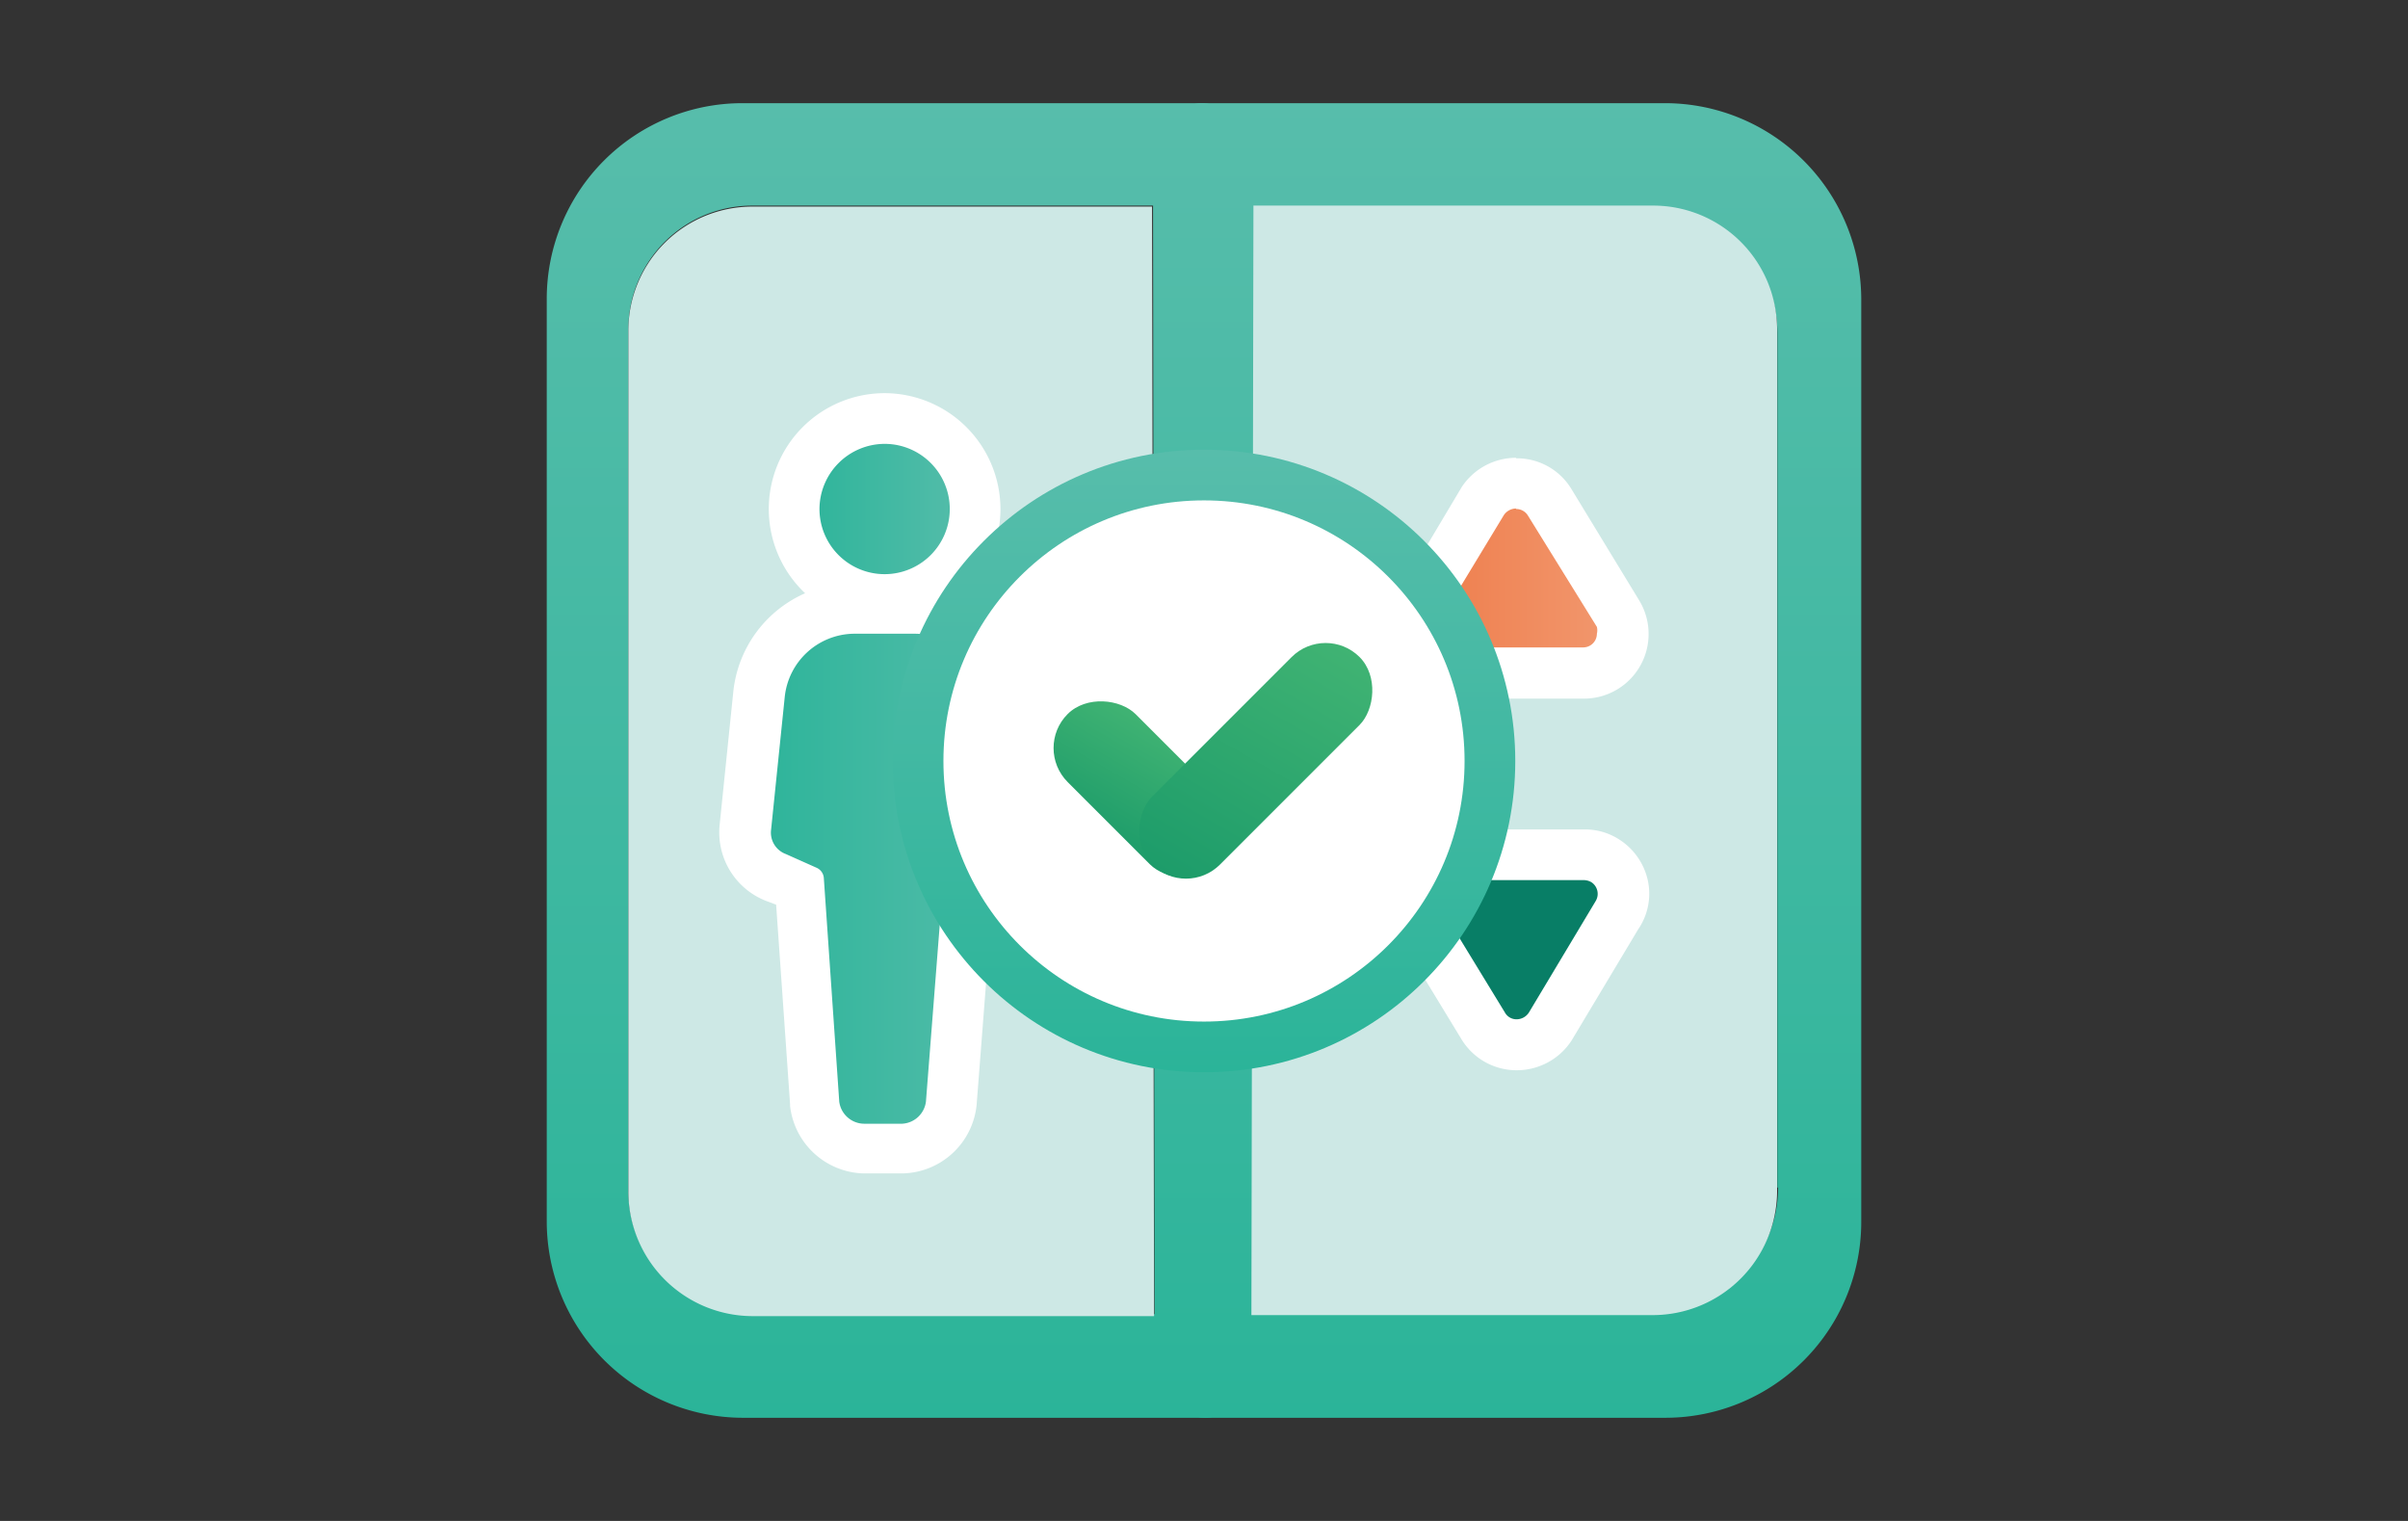 <svg id="图层_1" data-name="图层 1" xmlns="http://www.w3.org/2000/svg" xmlns:xlink="http://www.w3.org/1999/xlink" viewBox="0 0 95 60"><rect x="0" y="0" width="95" height="60" fill="#333333" stroke="none"/><defs><style>.cls-1{fill:url(#未命名的渐变_7);}.cls-2{fill:url(#未命名的渐变_7-2);}.cls-3{fill:#cde8e5;}.cls-4{fill:url(#未命名的渐变_7-3);}.cls-5,.cls-9{fill:#fff;}.cls-6{fill:url(#未命名的渐变_7-4);}.cls-7{fill:url(#未命名的渐变_53);}.cls-8{fill:#087e66;}.cls-9{stroke-miterlimit:10;stroke-width:2px;stroke:url(#未命名的渐变_7-5);}.cls-10{fill:url(#未命名的渐变_333);}.cls-11{fill:url(#未命名的渐变_333-2);}</style><linearGradient id="未命名的渐变_7" x1="35.17" y1="55.93" x2="35.17" y2="4.07" gradientUnits="userSpaceOnUse"><stop offset="0" stop-color="#2bb499"/><stop offset="1" stop-color="#57bdab"/></linearGradient><linearGradient id="未命名的渐变_7-2" x1="59.82" y1="55.93" x2="59.82" y2="4.07" xlink:href="#未命名的渐变_7"/><linearGradient id="未命名的渐变_7-3" x1="31.33" y1="20.08" x2="38.47" y2="20.08" xlink:href="#未命名的渐变_7"/><linearGradient id="未命名的渐变_7-4" x1="29.37" y1="34.65" x2="40.43" y2="34.65" xlink:href="#未命名的渐变_7"/><linearGradient id="未命名的渐变_53" x1="55.59" y1="-733.92" x2="64.04" y2="-733.92" gradientTransform="matrix(1, 0, 0, -1, 0, -711.1)" gradientUnits="userSpaceOnUse"><stop offset="0" stop-color="#ee7b49"/><stop offset="1" stop-color="#f29970"/></linearGradient><linearGradient id="未命名的渐变_7-5" x1="47.5" y1="42.29" x2="47.5" y2="17.74" xlink:href="#未命名的渐变_7"/><linearGradient id="未命名的渐变_333" x1="-115.93" y1="-33.31" x2="-111.12" y2="-34.6" gradientTransform="translate(158.61 65.1)" gradientUnits="userSpaceOnUse"><stop offset="0" stop-color="#1d9c6a"/><stop offset="1" stop-color="#40b373"/></linearGradient><linearGradient id="未命名的渐变_333-2" x1="209.64" y1="-31.54" x2="206.71" y2="-42.47" gradientTransform="translate(-158.63 67.02)" xlink:href="#未命名的渐变_333"/></defs><path class="cls-1" d="M48.77,53.46l-.1-46.92V5.3a1.24,1.24,0,0,0-1.23-1.23H29.29a7.72,7.72,0,0,0-7.72,7.72V48.18a7.75,7.75,0,0,0,7.72,7.75H47.53a1.13,1.13,0,0,0,.87-.37,1.26,1.26,0,0,0,.37-.86ZM29.68,51.88A4.92,4.92,0,0,1,24.79,47V13a4.89,4.89,0,0,1,4.89-4.89H45.49l.06,43.73Z"/><path class="cls-2" d="M65.71,4.07H47.44a1.13,1.13,0,0,0-.87.37,1.41,1.41,0,0,0-.37.86l.1,48.16V54.7a1.24,1.24,0,0,0,1.23,1.23H65.71a7.73,7.73,0,0,0,7.72-7.75V11.82A7.75,7.75,0,0,0,65.71,4.07Zm4.44,42.78a4.89,4.89,0,0,1-4.87,4.89H49.57L49.49,8.26H65.25a4.86,4.86,0,0,1,4.87,4.86V46.85Z"/><path class="cls-3" d="M45.45,8.15H29.68A4.89,4.89,0,0,0,24.79,13V47a4.91,4.91,0,0,0,4.89,4.92H45.53Z"/><path class="cls-3" d="M49.37,51.88H65.22A4.91,4.91,0,0,0,70.11,47V13a4.89,4.89,0,0,0-4.89-4.89H49.45Z"/><path class="cls-4" d="M34.9,23.65a3.57,3.57,0,1,1,3.57-3.57,3.6,3.6,0,0,1-3.57,3.57Z"/><path class="cls-5" d="M34.9,17.51a2.57,2.57,0,1,1-2.57,2.57,2.58,2.58,0,0,1,2.57-2.57m0-2a4.57,4.57,0,1,0,4.57,4.57,4.58,4.58,0,0,0-4.57-4.57Z"/><path class="cls-6" d="M34.11,45.3a2,2,0,0,1-1.94-1.77L31.57,35l-1-.38a1.91,1.91,0,0,1-1.21-2l.54-5.25A3.78,3.78,0,0,1,33.66,24H36.1a3.77,3.77,0,0,1,3.75,3.4l.58,5.21a2,2,0,0,1-1.15,2L38.19,35l-.66,8.5a2,2,0,0,1-1.94,1.79Z"/><path class="cls-5" d="M36.1,25a2.78,2.78,0,0,1,2.75,2.5l.58,5.22a1,1,0,0,1-.58,1l-1.34.51a.41.41,0,0,0-.29.39l-.69,8.84a1,1,0,0,1-.94.87H34.11a1,1,0,0,1-1-.87l-.61-8.84a.48.48,0,0,0-.29-.39L31,33.69a.9.9,0,0,1-.58-.95l.54-5.25A2.78,2.78,0,0,1,33.67,25H36.1m0-2H33.67a4.78,4.78,0,0,0-4.74,4.29l-.54,5.26a2.9,2.9,0,0,0,1.86,3l.37.14.55,7.87v.07a3,3,0,0,0,2.89,2.66h1.53a3,3,0,0,0,2.94-2.71l.61-7.87.42-.16.07,0,.07,0a3,3,0,0,0,1.73-2.93v-.08l-.58-5.22A4.76,4.76,0,0,0,36.1,23Z"/><path class="cls-7" d="M57.14,26.56a1.5,1.5,0,0,1-.81-.23,1.53,1.53,0,0,1-.51-2.12l2.66-4.39a1.57,1.57,0,0,1,1.33-.74,1.54,1.54,0,0,1,1.33.75l2.67,4.38A1.49,1.49,0,0,1,64,25a1.53,1.53,0,0,1-1.53,1.55H57.14Z"/><path class="cls-5" d="M59.81,20.08a.54.54,0,0,1,.47.26L63,24.73A.57.57,0,0,1,63,25a.54.54,0,0,1-.54.54H57.14a.6.6,0,0,1-.29-.08.55.55,0,0,1-.18-.75l2.66-4.39a.59.59,0,0,1,.48-.26m0-2a2.57,2.57,0,0,0-2.14,1.15l0,0,0,0L55,23.69a2.55,2.55,0,0,0,2.17,3.87H62.5a2.55,2.55,0,0,0,2.16-3.89L62,19.3a2.51,2.51,0,0,0-2.18-1.22Z"/><path class="cls-8" d="M59.83,41.21a1.53,1.53,0,0,1-1.32-.75l-2.68-4.39a1.54,1.54,0,0,1,1.31-2.35h5.35a1.53,1.53,0,0,1,.81.23,1.55,1.55,0,0,1,.5,2.13l-2.63,4.38A1.59,1.59,0,0,1,59.83,41.21Z"/><path class="cls-5" d="M57.14,34.72h5.35a.6.6,0,0,1,.29.08.55.55,0,0,1,.17.75l-2.63,4.39a.58.58,0,0,1-.49.27.52.52,0,0,1-.46-.27l-2.68-4.39a.53.53,0,0,1-.09-.3.55.55,0,0,1,.54-.53m0-2a2.56,2.56,0,0,0-2.54,2.49,2.52,2.52,0,0,0,.4,1.42L57.66,41a2.54,2.54,0,0,0,2.17,1.22A2.58,2.58,0,0,0,62,41.05l0,0,0,0,2.63-4.39A2.48,2.48,0,0,0,65,34.69a2.57,2.57,0,0,0-1.13-1.58,2.49,2.49,0,0,0-1.34-.39H57.14Z"/><circle class="cls-9" cx="47.5" cy="30.02" r="11.28"/><rect class="cls-10" x="43.19" y="26.94" width="3.79" height="8.39" rx="1.9" transform="translate(-8.81 41) rotate(-45)"/><rect class="cls-11" x="47.65" y="24.22" width="3.79" height="11.58" rx="1.9" transform="translate(35.73 -26.24) rotate(45)"/></svg>